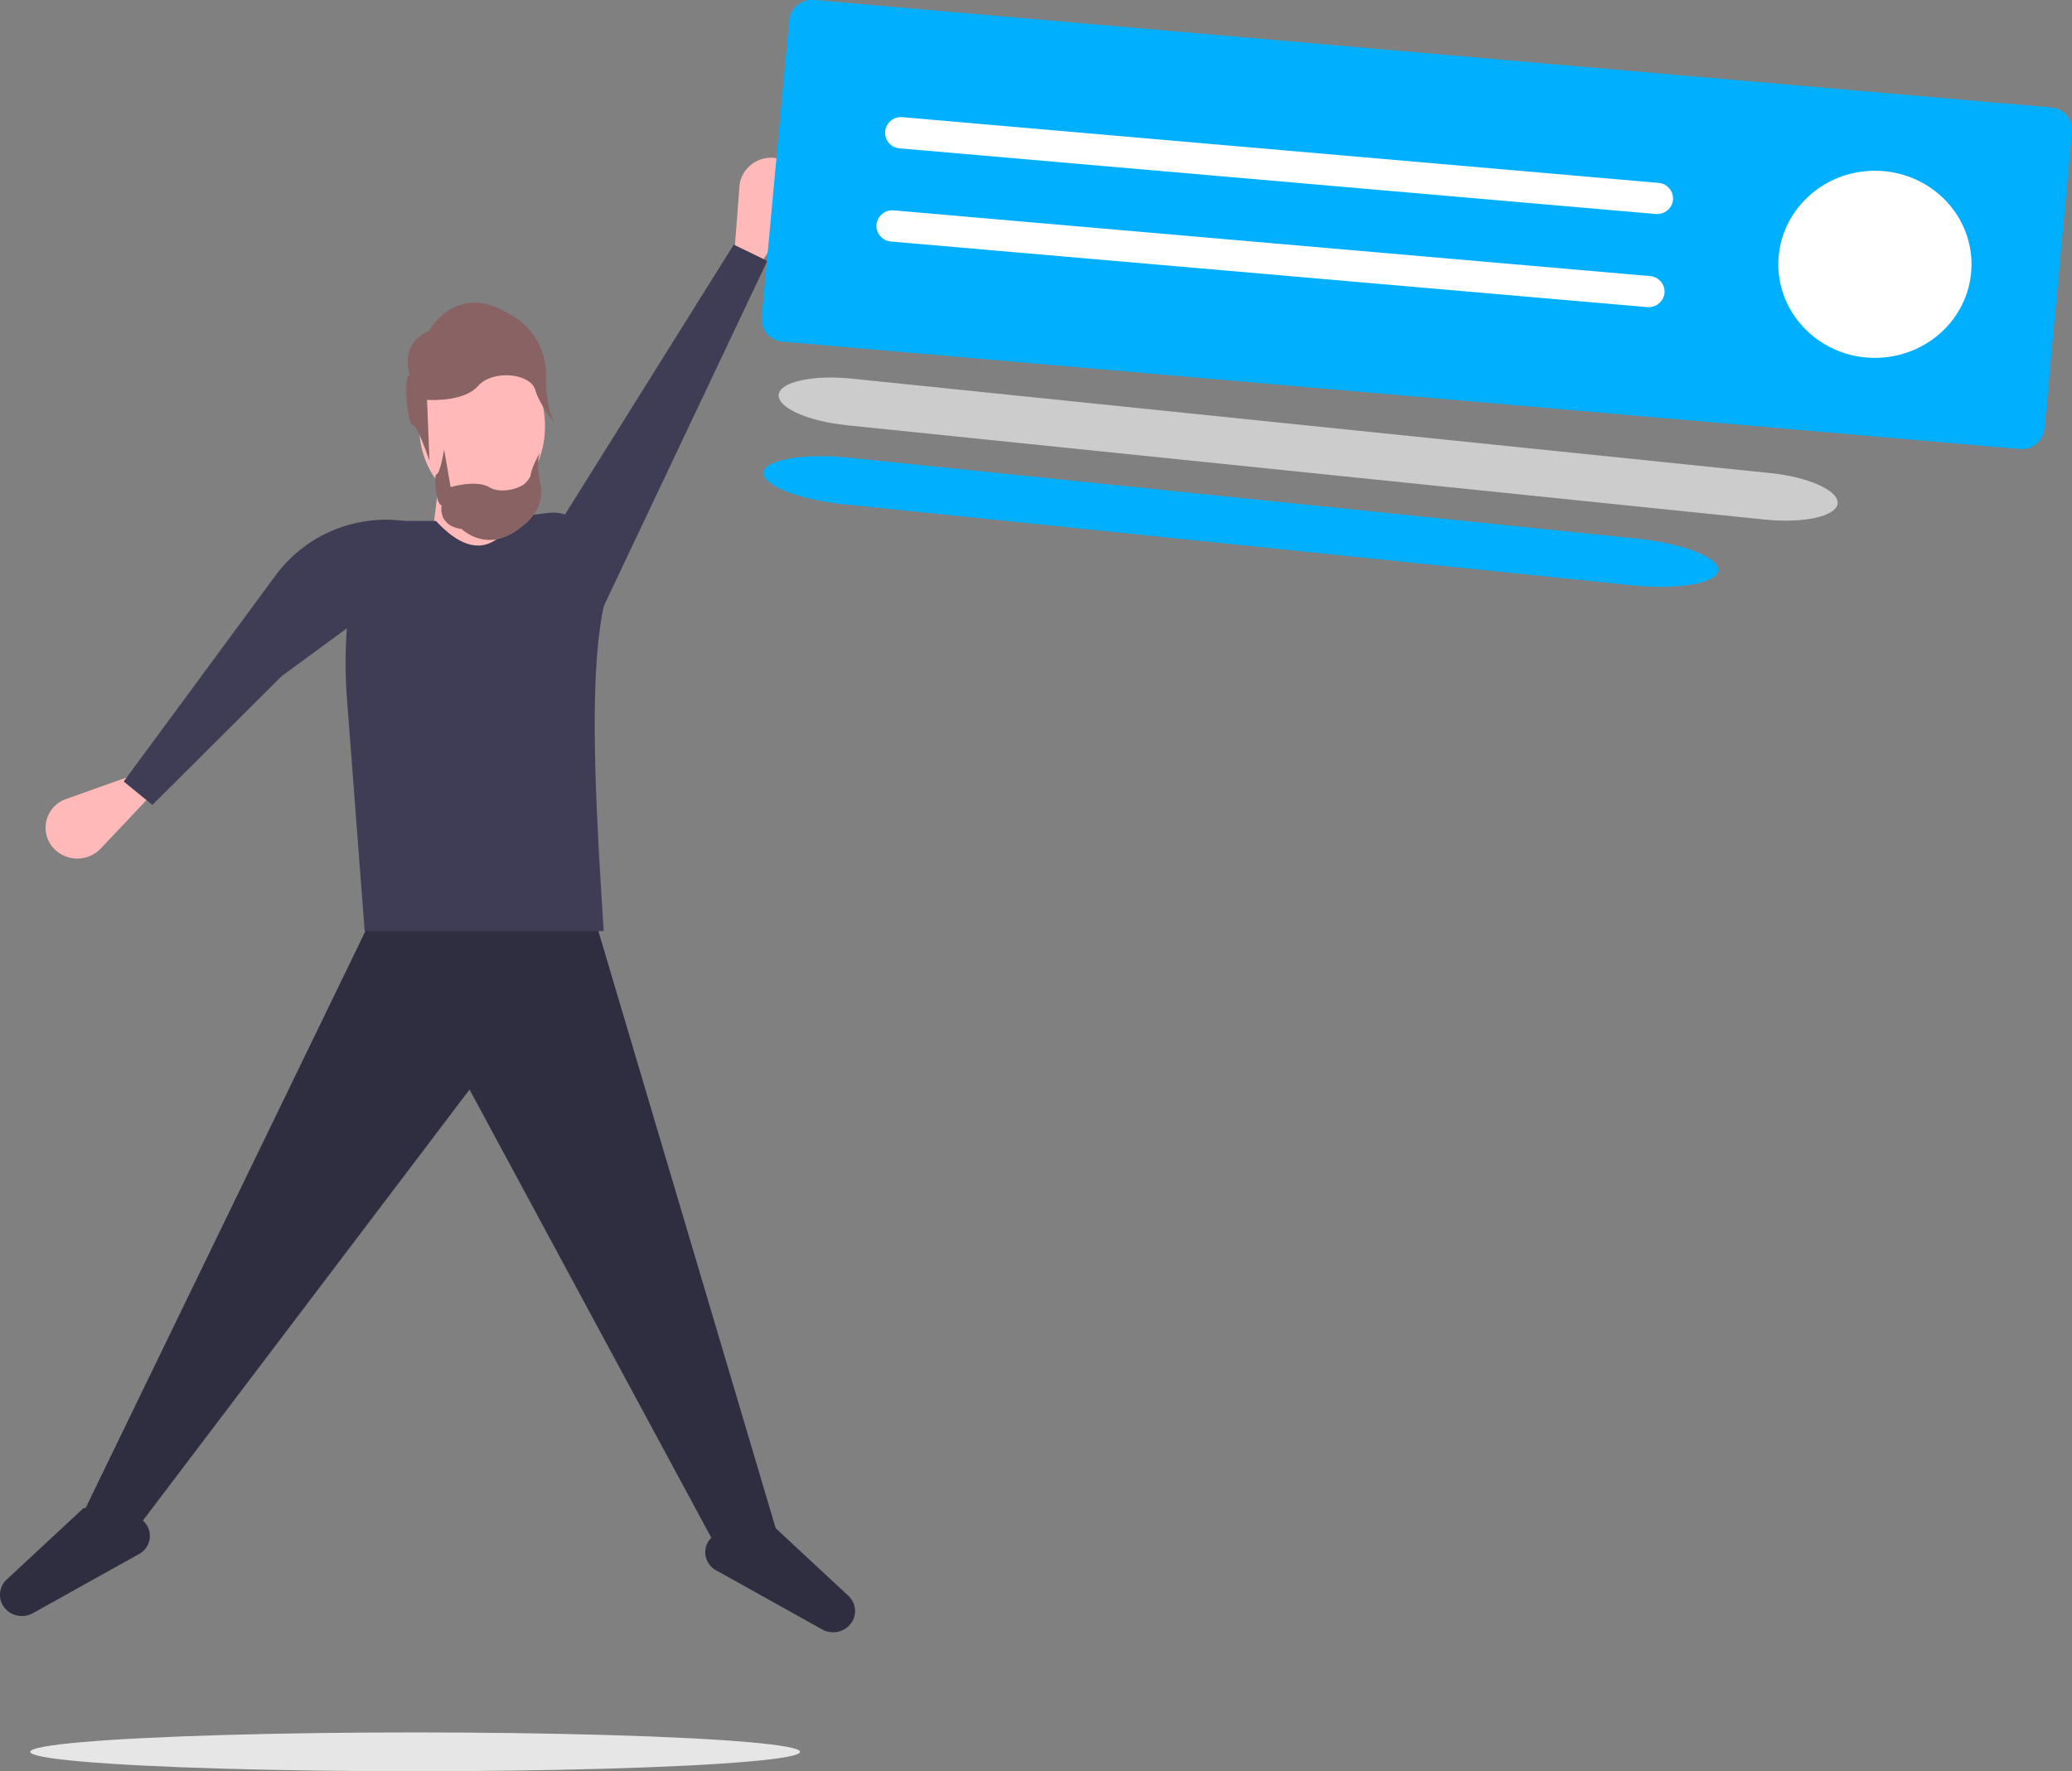 <svg xmlns="http://www.w3.org/2000/svg" viewBox="0 0 778 665.13"><rect x="0" y="0" width="778" height="665.13" fill="#808080" stroke="none"/><defs><style>.cls-1{fill:#2f2e41;}.cls-2{fill:#ffb9b9;}.cls-3{fill:#3f3d56;}.cls-4{fill:#896363;}.cls-5{fill:#e6e6e6;}.cls-6{fill:#00b0ff;}.cls-7{fill:#fff;}.cls-8{fill:#ccc;}</style></defs><title>teacher</title><g id="Layer_2" data-name="Layer 2"><g id="a31e7729-94ce-4b70-883a-94bdaa3e886c"><polygon class="cls-1" points="31.42 567.78 50.32 575.4 176.3 409.14 267.63 578.46 291.26 573.88 221.97 340.5 141.65 340.5 31.42 567.78"/><path class="cls-1" d="M6.07,606.56h0a8.45,8.45,0,0,0,6.27-.78L52.2,583.56a7.7,7.7,0,0,0,3-10.7,7.85,7.85,0,0,0-1.29-1.63l-3.56-3.45-18.9-1.53L2.53,593.12a7.79,7.79,0,0,0-.24,11.27A8.35,8.35,0,0,0,6.07,606.56Z"/><path class="cls-1" d="M315,612.67h0a8.46,8.46,0,0,1-6.27-.79l-39.85-22.22a7.71,7.71,0,0,1-3-10.7,8.12,8.12,0,0,1,1.29-1.63l3.56-3.45,18.9-1.53,28.89,26.87a7.79,7.79,0,0,1,.24,11.27A8.23,8.23,0,0,1,315,612.67Z"/><path class="cls-2" d="M275.51,98l7.87,4.57L299.7,76.86A11.34,11.34,0,0,0,295.79,61,12.15,12.15,0,0,0,292,59.5h0a11.94,11.94,0,0,0-14.13,8.93,12.94,12.94,0,0,0-.22,1.52Z"/><path class="cls-2" d="M57.39,297.92l-3.26-8.31L24.91,300a11.46,11.46,0,0,0-7.08,14.83,11.62,11.62,0,0,0,2.05,3.43h0a12.19,12.19,0,0,0,16.8,1.44,12.78,12.78,0,0,0,1.15-1.06Z"/><ellipse class="cls-2" cx="181.02" cy="160.08" rx="23.62" ry="29.41"/><polygon class="cls-2" points="160.55 215.42 193.62 215.42 193.62 180.34 165.28 177.28 160.55 215.42"/><path class="cls-3" d="M136.93,349.65h89.76c-3.16-48.51-5.67-95.39,0-122l-5.22-24.26a14.06,14.06,0,0,0-15.57-10.78l-12.28,1.48c-8.32,14.17-18.37,14-29.92,1.53H148.91A14.6,14.6,0,0,0,134.08,210v.28h0a176,176,0,0,0-3.81,52.08Z"/><polygon class="cls-3" points="288.11 97.97 275.51 91.86 207.79 200.17 226.69 227.62 288.11 97.97"/><path class="cls-3" d="M57.21,302.26l-10.76-8.79,57.21-77.65A51.47,51.47,0,0,1,154.08,196l1.81.32L134.26,233l-28.5,20.9Z"/><path class="cls-4" d="M153.93,140.8s-4.56-11.42,7.29-16.62c0,0,10-18.69,30.07-6.23A25.4,25.4,0,0,1,205,140.8c0,16.62,4.55,19.74,4.55,19.74s-6.78-7.94-8.6-14.17-16-7.65-21.47-1.41-19.13,5.19-19.13,5.19l.91,22.85s-4.56-13.5-6.38-13.5S151.19,140.8,153.93,140.8Z"/><ellipse class="cls-5" cx="155.89" cy="657.84" rx="144.53" ry="7.29"/><path class="cls-6" d="M293.83,128.29l464.44,40.32a8.58,8.58,0,0,0,9.37-7.59L778,49.43a8.46,8.46,0,0,0-7.83-9.08L305.7,0a8.58,8.58,0,0,0-9.37,7.59L286,119.21A8.46,8.46,0,0,0,293.83,128.29Z"/><ellipse class="cls-7" cx="704" cy="99.25" rx="36.27" ry="35.13"/><path class="cls-7" d="M622.73,68.68a5.93,5.93,0,0,1,5.47,6.37,6,6,0,0,1-6.55,5.3L337.83,55.71a5.91,5.91,0,0,1-5.49-6.35A6,6,0,0,1,338.89,44h0Z"/><path class="cls-7" d="M619.49,103.67A5.91,5.91,0,0,1,625,110a6,6,0,0,1-6.55,5.32h0L334.59,90.7a5.92,5.92,0,0,1-5.49-6.35A6,6,0,0,1,335.65,79h0Z"/><path class="cls-8" d="M317.88,159.68l344.7,35.42c14.59,1.5,26.86-1.19,27.41-6s-10.84-10-25.43-11.47h-.06L319.8,142.18c-14.59-1.5-26.86,1.19-27.41,6s10.84,10,25.43,11.47Z"/><path class="cls-6" d="M317.24,189.41l295.42,30.36c17.4,1.79,31.94-.68,32.48-5.51s-13.14-10.2-30.54-12h0L319.15,171.92c-17.4-1.79-31.94.67-32.46,5.51s13.15,10.2,30.55,12Z"/><path class="cls-4" d="M165.84,189.67s-1.76,7.73,7.55,9c0,0,9.82,9.83,22.68-1,0,0,9.08-6,6.82-16.19s.63-12.81.63-12.81-3.85,6-4.33,10.06S188.62,186,183.8,183s-14.6-.1-14.6-.1l-2.44-14.13s-1.47,9-2.8,9.29S163.86,190.11,165.84,189.67Z"/></g></g></svg>